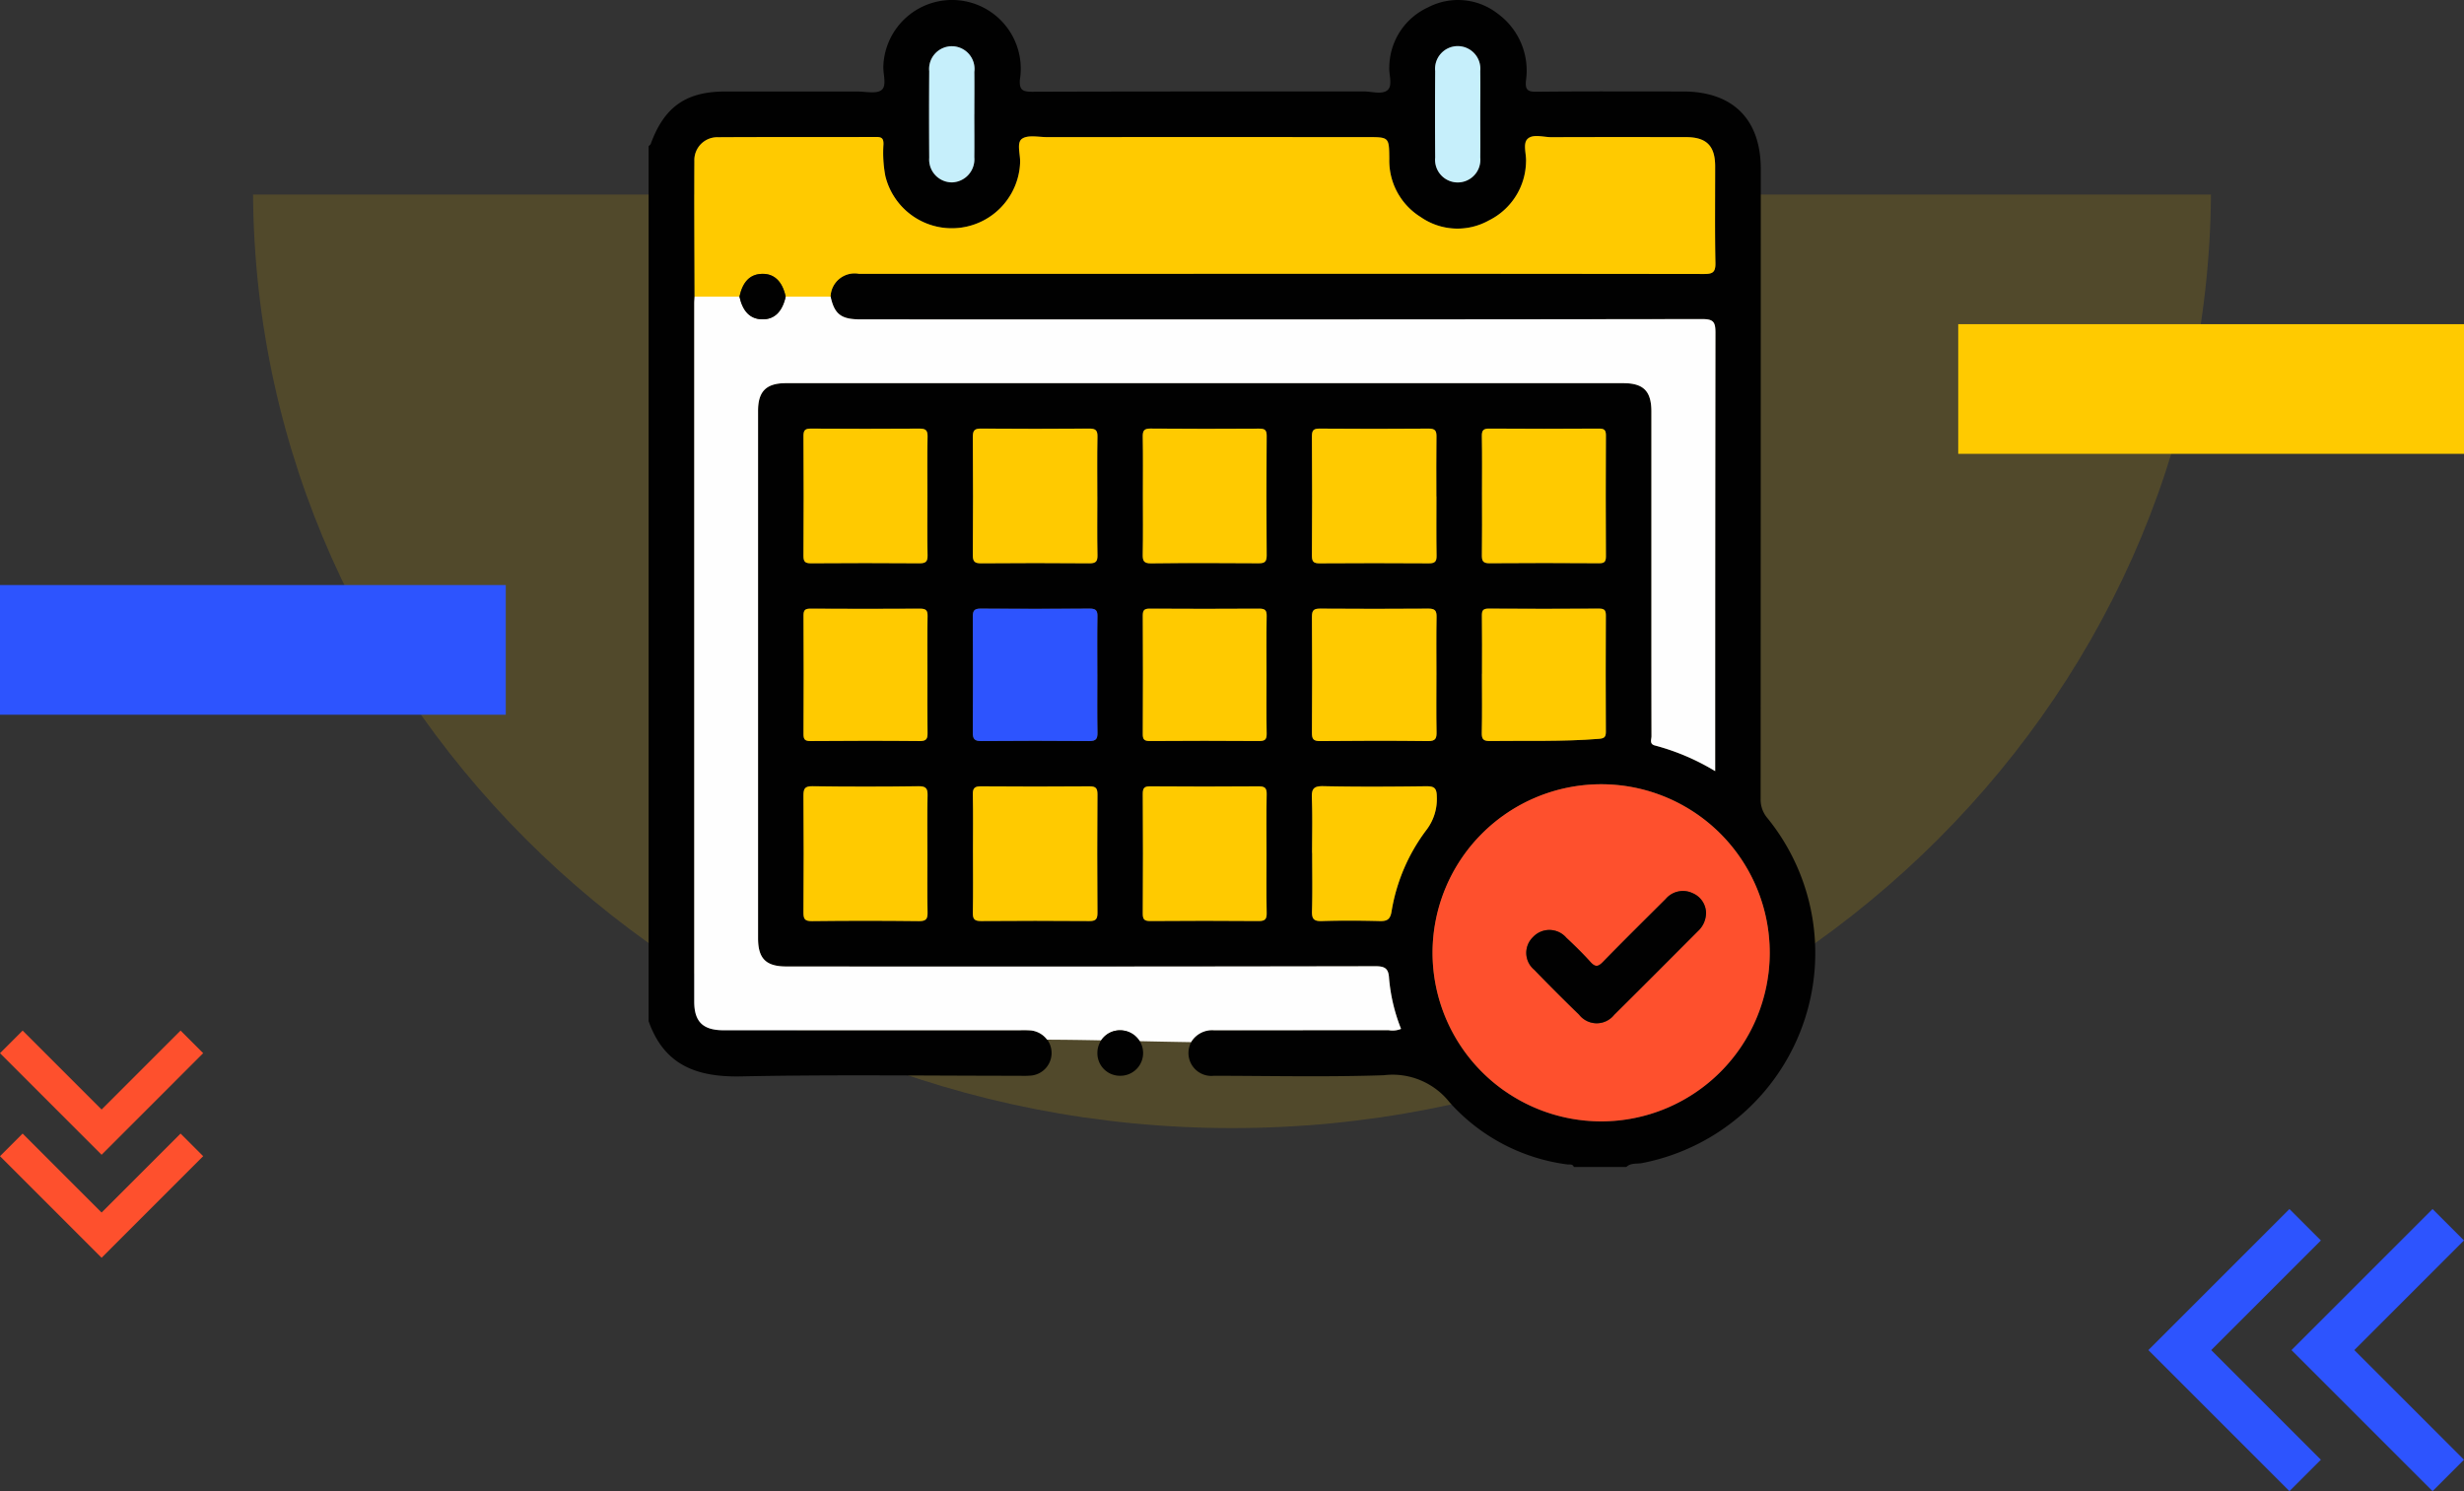 <svg xmlns="http://www.w3.org/2000/svg" xmlns:xlink="http://www.w3.org/1999/xlink" width="190" height="115" viewBox="0 0 190 115">
  <rect x="0" y="0" width="190" height="115" fill="#333333" stroke="none"/>
  <defs>
    <clipPath id="clip-path">
      <rect id="Rectángulo_36876" data-name="Rectángulo 36876" width="89.968" height="90" fill="none"/>
    </clipPath>
  </defs>
  <g id="Grupo_118333" data-name="Grupo 118333" transform="translate(-390 -1974)">
    <g id="Grupo_118196" data-name="Grupo 118196" transform="translate(210 1104)">
      <path id="Trazado_178448" data-name="Trazado 178448" d="M791.013-1163H941.987c-.282-39.809-33.964-72-75.487-72S791.295-1202.809,791.013-1163Z" transform="translate(1141.5 -278) rotate(180)" fill="#ffca00" opacity="0.15"/>
      <g id="Grupo_117240" data-name="Grupo 117240" transform="translate(370 985) rotate(180)">
        <path id="Trazado_100600" data-name="Trazado 100600" d="M713.6-210.305l2.423-2.423,8.456,8.456,2.423,2.423-2.423,2.423-8.456,8.456-2.423-2.423,8.456-8.456Z" transform="translate(-702.564 212.728)" fill="#2d54fe"/>
        <path id="Trazado_100601" data-name="Trazado 100601" d="M776.91-201.849l-8.456-8.456,2.423-2.423,8.456,8.456,2.423,2.423-2.423,2.423-8.456,8.456-2.423-2.423Z" transform="translate(-768.453 212.728)" fill="#2d54fe"/>
      </g>
      <g id="Grupo_117241" data-name="Grupo 117241" transform="translate(195.667 949.479) rotate(90)">
        <path id="Trazado_100600-2" data-name="Trazado 100600" d="M0,13.922l1.744,1.744L7.833,9.578,9.578,7.833,7.833,6.089,1.744,0,0,1.744,6.089,7.833Z" transform="translate(7.944)" fill="#fe502d"/>
        <path id="Trazado_100601-2" data-name="Trazado 100601" d="M6.089,7.833,0,13.922l1.744,1.744L7.833,9.578,9.578,7.833,7.833,6.089,1.744,0,0,1.744Z" fill="#fe502d"/>
      </g>
      <rect id="Rectángulo_36648" data-name="Rectángulo 36648" width="39" height="10" transform="translate(370 905) rotate(180)" fill="#ffca00"/>
      <rect id="Rectángulo_36650" data-name="Rectángulo 36650" width="39" height="10" transform="translate(219 925.12) rotate(180)" fill="#2d54fe"/>
    </g>
    <g id="Grupo_118226" data-name="Grupo 118226" transform="translate(440.016 1974)">
      <g id="Grupo_118225" data-name="Grupo 118225" clip-path="url(#clip-path)">
        <path id="Trazado_180142" data-name="Trazado 180142" d="M75.389,90H71.347c-.1-.265-.344-.169-.527-.2a14.707,14.707,0,0,1-9.05-4.777,5.6,5.6,0,0,0-5.082-2.1c-4.358.148-8.725.049-13.089.042a1.767,1.767,0,1,1,.009-3.509c4.481-.008,8.962,0,13.442-.008a1.72,1.72,0,0,0,.966-.1,13.691,13.691,0,0,1-.926-3.907c-.039-.736-.3-.928-1.051-.926q-22.711.041-45.422.019c-1.573,0-2.183-.609-2.183-2.178q0-20.338,0-40.676c0-1.5.635-2.13,2.141-2.13q32.287,0,64.575,0c1.562,0,2.169.614,2.169,2.191q0,7.995,0,15.989c0,3.016,0,6.033.008,9.049,0,.248-.183.6.27.715a17.764,17.764,0,0,1,4.642,1.974v-1.05q0-16.385.021-32.769c0-.83-.166-1.043-1.025-1.042q-32.463.043-64.926.022c-1.469,0-1.983-.4-2.279-1.753a1.851,1.851,0,0,1,2.185-1.76q11.549,0,23.1,0,21.034,0,42.068.014c.662,0,.891-.13.876-.846-.049-2.487-.016-4.976-.02-7.465,0-1.574-.672-2.243-2.246-2.245-3.454,0-6.909-.008-10.363.005-.634,0-1.438-.274-1.857.13-.384.371-.082,1.167-.12,1.774A5.14,5.14,0,0,1,64.789,17a4.962,4.962,0,0,1-5.253-.26,5.125,5.125,0,0,1-2.423-4.509c-.017-1.659-.017-1.659-1.7-1.659q-12.339,0-24.679,0c-.666,0-1.506-.192-1.95.134-.426.313-.112,1.2-.141,1.835a5.271,5.271,0,0,1-10.393,1.018,9.624,9.624,0,0,1-.142-2.445c0-.412-.111-.554-.54-.552-4.069.015-8.139,0-12.208.02a1.771,1.771,0,0,0-1.835,1.843c-.017,3.483.008,6.966.016,10.449-.009.175-.027.35-.027.525q0,26.919,0,53.839c0,1.561.674,2.215,2.272,2.215q11.418,0,22.836,0a7.43,7.43,0,0,1,.877.016,1.749,1.749,0,0,1,.031,3.477,6.614,6.614,0,0,1-.877.02c-7.173,0-14.348-.1-21.518.047-3.416.072-5.942-.855-7.137-4.264V11.274c.056-.058.14-.107.165-.177,1.042-2.856,2.721-4.039,5.743-4.04q5.1,0,10.192,0c.638,0,1.467.2,1.863-.116.422-.34.113-1.2.138-1.837A5.3,5.3,0,1,1,28.629,6.135c-.054.784.182.943.943.941,8.522-.031,17.045-.017,25.567-.025.635,0,1.442.271,1.859-.119.383-.358.079-1.163.116-1.77a5.118,5.118,0,0,1,3-4.6,4.981,4.981,0,0,1,5.384.51A5.434,5.434,0,0,1,67.647,6.25c-.047.633.1.833.788.825,3.778-.04,7.556-.019,11.334-.019,3.835,0,5.988,2.146,5.988,5.968q0,24.292-.011,48.584a2.2,2.2,0,0,0,.53,1.492A16.507,16.507,0,0,1,76.6,89.7c-.4.079-.867-.036-1.207.3M60.452,73.482a13,13,0,1,0,13.023-13,13.025,13.025,0,0,0-13.023,13M34.6,38.332c0-1.55-.02-3.1.012-4.648.01-.5-.149-.634-.639-.63q-4.166.032-8.333,0c-.5,0-.64.143-.637.639q.031,4.561,0,9.122c0,.508.156.634.646.63q4.166-.033,8.333,0c.5,0,.641-.143.631-.639-.031-1.491-.011-2.982-.011-4.473m26.148-.047c0-1.52-.013-3.041.008-4.561.006-.453-.056-.678-.6-.673-2.807.027-5.614.023-8.421,0-.47,0-.585.144-.582.6q.028,4.6,0,9.21c0,.474.15.584.6.581q4.21-.027,8.421,0c.465,0,.6-.141.589-.6-.025-1.52-.01-3.041-.009-4.561M25.011,65.748c0,1.55.019,3.1-.011,4.649-.01.5.142.64.64.636q4.166-.034,8.333,0c.493,0,.64-.132.636-.632q-.033-4.561,0-9.122c0-.5-.132-.641-.633-.637q-4.166.035-8.333,0c-.493,0-.654.127-.644.633.031,1.49.011,2.982.011,4.473M34.6,52.019c0-1.492-.015-2.985.009-4.477.007-.452-.118-.608-.588-.605q-4.214.029-8.428,0c-.469,0-.593.159-.591.608q.024,4.477,0,8.954c0,.487.132.654.639.65q4.17-.033,8.34,0c.513,0,.639-.168.631-.653-.027-1.492-.01-2.985-.01-4.477m26.148.038c0-1.491-.017-2.983.01-4.473.009-.481-.112-.654-.626-.65q-4.166.036-8.333,0c-.476,0-.654.1-.65.619q.037,4.473,0,8.946c0,.479.1.655.619.65,2.777-.025,5.555-.03,8.333,0,.583.007.666-.209.656-.711-.029-1.461-.01-2.923-.01-4.385M21.5,38.251c0-1.523-.021-3.046.012-4.568.011-.5-.143-.633-.635-.629q-4.172.033-8.345,0c-.452,0-.592.112-.589.579q.031,4.611,0,9.223c0,.459.123.588.584.585q4.172-.031,8.345,0c.485,0,.651-.114.64-.624-.034-1.522-.012-3.045-.012-4.568m16.616-.068c0,1.522.019,3.044-.011,4.565-.01.5.07.708.651.7,2.75-.035,5.5-.025,8.252-.006.463,0,.658-.076.653-.606q-.039-4.608,0-9.217c0-.5-.186-.563-.609-.561-2.78.015-5.56.022-8.339-.005-.531-.005-.615.187-.607.654.027,1.492.01,2.984.01,4.477m26.148.026c0,1.523.014,3.045-.009,4.568-.007.45.045.674.595.669,2.811-.028,5.622-.022,8.433,0,.425,0,.539-.122.537-.541q-.025-4.656,0-9.311c0-.43-.132-.535-.545-.532q-4.216.025-8.433,0c-.459,0-.6.123-.588.586.028,1.522.01,3.045.01,4.568M21.5,65.858c0-1.493-.023-2.987.012-4.48.012-.546-.1-.748-.7-.74q-4.084.054-8.169,0c-.614-.009-.7.208-.7.743q.035,4.48,0,8.96c0,.508.076.7.654.7q4.128-.052,8.257,0c.573.007.669-.187.658-.7-.031-1.493-.011-2.986-.011-4.48m26.148-.022c0-1.521-.02-3.043.012-4.564.011-.5-.137-.633-.631-.629q-4.17.034-8.339,0c-.464,0-.587.127-.584.587q.03,4.608,0,9.217c0,.463.125.588.586.585q4.17-.032,8.339,0c.5,0,.639-.136.629-.631-.031-1.521-.011-3.043-.011-4.565M21.5,52.091c0-1.523-.017-3.046.011-4.568.008-.463-.13-.589-.588-.586q-4.216.03-8.433,0c-.413,0-.548.1-.545.533q.027,4.568,0,9.136c0,.419.112.544.537.541,2.811-.018,5.622-.024,8.433,0,.549.006.6-.219.594-.669-.023-1.464-.009-2.928-.009-4.392m26.148,0c0-1.521-.018-3.043.011-4.564.009-.462-.122-.589-.585-.586q-4.214.032-8.427,0c-.421,0-.542.118-.54.54q.025,4.564,0,9.129c0,.421.118.543.539.54q4.213-.026,8.427,0c.462,0,.595-.123.586-.585-.029-1.492-.011-2.984-.011-4.477m16.615-.123c0,1.52.021,3.04-.012,4.559-.011.5.145.633.635.626,2.8-.038,5.607.06,8.408-.169.426-.035.526-.152.524-.558q-.023-4.471,0-8.942c0-.414-.106-.545-.533-.543q-4.252.027-8.5,0c-.447,0-.531.155-.526.556.02,1.49.008,2.981.008,4.471m-13.1,13.812c0,1.492.029,2.985-.014,4.475-.017.6.115.808.756.787,1.49-.051,2.984-.041,4.475,0,.566.014.806-.134.9-.727a14.243,14.243,0,0,1,2.692-6.3,3.922,3.922,0,0,0,.8-2.575c-.005-.7-.233-.8-.853-.795-2.632.033-5.266.049-7.9-.007-.774-.016-.907.239-.88.933.054,1.4.016,2.808.016,4.212M25.115,8.793c0-1.084.009-2.167,0-3.251A1.752,1.752,0,1,0,21.633,5.5q-.02,3.338,0,6.677a1.762,1.762,0,0,0,1.757,1.893,1.783,1.783,0,0,0,1.72-1.934c.015-1.112,0-2.225,0-3.338M64.128,8.9c0-1.142.013-2.284,0-3.426a1.747,1.747,0,1,0-3.477,0q-.022,3.338,0,6.677a1.747,1.747,0,1,0,3.477,0c.017-1.083,0-2.167,0-3.25" transform="translate(0 0)" fill="#010101"/>
        <path id="Trazado_180143" data-name="Trazado 180143" d="M93.715,100.178c0-.83-.166-1.043-1.025-1.042q-32.463.043-64.926.022c-1.469,0-1.983-.4-2.279-1.753H22.02c-.264,1.18-.883,1.773-1.826,1.749-.913-.023-1.482-.6-1.739-1.749H14.994c-.009.175-.027.35-.027.525q0,26.92,0,53.839c0,1.561.674,2.215,2.272,2.215q11.418,0,22.836,0a7.431,7.431,0,0,1,.878.016,1.8,1.8,0,0,1,1.221.709q2.087.01,4.174.054a1.727,1.727,0,0,1,1.424-.776,1.792,1.792,0,0,1,1.508.837q2,.044,4,.076a1.9,1.9,0,0,1,1.784-.915c4.481-.008,8.962,0,13.442-.008a1.722,1.722,0,0,0,.966-.1,13.694,13.694,0,0,1-.926-3.907c-.039-.736-.3-.928-1.051-.926q-22.711.041-45.422.019c-1.573,0-2.183-.608-2.183-2.178q0-20.338,0-40.676c0-1.5.635-2.13,2.141-2.13q32.287,0,64.575,0c1.562,0,2.169.614,2.169,2.19q0,7.995,0,15.989c0,3.016,0,6.033.008,9.049,0,.248-.183.6.27.715A17.755,17.755,0,0,1,93.694,134v-1.05q0-16.385.021-32.769" transform="translate(-11.451 -74.528)" fill="#fefefe"/>
        <path id="Trazado_180144" data-name="Trazado 180144" d="M18.476,57.047H15.015c-.008-3.483-.033-6.966-.016-10.449a1.771,1.771,0,0,1,1.835-1.843c4.069-.024,8.138-.005,12.208-.02.429,0,.544.141.54.552a9.636,9.636,0,0,0,.142,2.446,5.271,5.271,0,0,0,10.393-1.018c.028-.634-.286-1.522.14-1.835.444-.326,1.283-.133,1.95-.134q12.339-.007,24.679,0c1.682,0,1.682,0,1.7,1.659a5.125,5.125,0,0,0,2.423,4.509,4.961,4.961,0,0,0,5.253.26,5.14,5.14,0,0,0,2.866-4.517c.039-.607-.264-1.4.12-1.774.419-.4,1.222-.128,1.856-.131,3.454-.014,6.909-.009,10.363-.005,1.574,0,2.243.671,2.246,2.244,0,2.488-.029,4.977.02,7.465.014.717-.215.847-.877.847q-21.034-.028-42.068-.014-11.549,0-23.1,0a1.851,1.851,0,0,0-2.185,1.76H22.041c-.261-1.182-.883-1.78-1.827-1.756-.916.024-1.485.6-1.738,1.756" transform="translate(-11.472 -34.172)" fill="#ffca00"/>
        <path id="Trazado_180145" data-name="Trazado 180145" d="M257.4,270.521a13,13,0,1,1,13.026,13,13.021,13.021,0,0,1-13.026-13m21.086-3.079a1.684,1.684,0,0,0-1.032-1.517,1.74,1.74,0,0,0-2.079.447c-1.616,1.614-3.244,3.217-4.837,4.853-.379.389-.6.409-.969,0-.586-.652-1.218-1.266-1.859-1.867a1.727,1.727,0,0,0-2.575-.041,1.691,1.691,0,0,0,.093,2.505q1.712,1.766,3.477,3.479a1.719,1.719,0,0,0,2.7,0c2.167-2.14,4.31-4.3,6.463-6.457a1.921,1.921,0,0,0,.617-1.4" transform="translate(-196.953 -197.038)" fill="#fe502d"/>
        <path id="Trazado_180146" data-name="Trazado 180146" d="M116.048,146.018c0,1.491-.02,2.983.011,4.473.011.5-.127.643-.631.639q-4.166-.036-8.333,0c-.489,0-.65-.121-.646-.63q.033-4.561,0-9.122c0-.5.136-.643.637-.639q4.166.034,8.333,0c.49,0,.649.126.639.63-.031,1.549-.012,3.1-.012,4.648" transform="translate(-81.45 -107.686)" fill="#ffca00"/>
        <path id="Trazado_180147" data-name="Trazado 180147" d="M227.387,145.966c0,1.52-.016,3.041.01,4.561.008.456-.124.6-.589.6q-4.21-.029-8.421,0c-.448,0-.6-.107-.6-.581q.031-4.6,0-9.21c0-.454.112-.6.582-.6,2.807.021,5.614.025,8.42,0,.547-.005.609.22.6.672-.022,1.52-.008,3.041-.008,4.561" transform="translate(-166.641 -107.681)" fill="#ffca00"/>
        <path id="Trazado_180148" data-name="Trazado 180148" d="M106.459,263.318c0-1.491.02-2.983-.011-4.473-.011-.506.151-.636.644-.632q4.166.033,8.333,0c.5,0,.637.138.633.636q-.034,4.561,0,9.122c0,.5-.143.636-.636.632q-4.166-.033-8.333,0c-.5,0-.649-.136-.64-.636.03-1.549.011-3.1.011-4.649" transform="translate(-81.448 -197.57)" fill="#ffca00"/>
        <path id="Trazado_180149" data-name="Trazado 180149" d="M116.044,204.941c0,1.492-.017,2.985.01,4.477.009.485-.117.658-.631.653q-4.17-.035-8.34,0c-.507,0-.642-.163-.639-.65q.027-4.477,0-8.954c0-.449.122-.611.591-.608q4.214.028,8.428,0c.47,0,.6.154.588.605-.024,1.492-.009,2.984-.009,4.477" transform="translate(-81.446 -152.921)" fill="#2d54fe"/>
        <path id="Trazado_180150" data-name="Trazado 180150" d="M227.383,204.971c0,1.462-.019,2.924.01,4.385.01.5-.073.718-.656.711-2.777-.033-5.555-.028-8.333,0-.519,0-.622-.171-.619-.65q.03-4.473,0-8.946c0-.519.174-.622.65-.619q4.166.03,8.333,0c.514,0,.635.169.626.65-.027,1.491-.01,2.982-.01,4.473" transform="translate(-166.637 -152.914)" fill="#ffca00"/>
        <path id="Trazado_180151" data-name="Trazado 180151" d="M60.394,145.941c0,1.523-.022,3.046.012,4.568.012.51-.155.628-.64.624q-4.172-.032-8.345,0c-.461,0-.587-.126-.584-.585q.03-4.612,0-9.224c0-.468.137-.582.589-.579q4.172.029,8.345,0c.492,0,.646.125.635.629-.033,1.522-.012,3.045-.012,4.568" transform="translate(-38.898 -107.69)" fill="#ffca00"/>
        <path id="Trazado_180152" data-name="Trazado 180152" d="M162.244,145.866c0-1.492.017-2.985-.01-4.477-.008-.467.075-.659.607-.654,2.78.027,5.56.02,8.339.005.422,0,.613.063.609.561q-.037,4.608,0,9.217c0,.53-.19.609-.653.606-2.75-.019-5.5-.028-8.252.006-.581.007-.661-.2-.651-.7.03-1.521.011-3.043.011-4.564" transform="translate(-124.132 -107.683)" fill="#ffca00"/>
        <path id="Trazado_180153" data-name="Trazado 180153" d="M273.585,145.9c0-1.523.017-3.046-.01-4.568-.009-.463.129-.589.588-.586q4.216.03,8.433,0c.413,0,.548.1.545.533q-.026,4.655,0,9.311c0,.419-.112.544-.537.541-2.811-.018-5.622-.025-8.433,0-.549.006-.6-.219-.594-.669.023-1.522.009-3.045.009-4.568" transform="translate(-209.325 -107.693)" fill="#ffca00"/>
        <path id="Trazado_180154" data-name="Trazado 180154" d="M60.393,263.414c0,1.493-.02,2.987.011,4.48.011.511-.085.7-.658.7q-4.128-.05-8.257,0c-.578.007-.658-.189-.654-.7q.034-4.48,0-8.96c0-.535.081-.752.7-.743q4.084.057,8.169,0c.6-.008.717.195.7.741-.034,1.492-.012,2.986-.012,4.48" transform="translate(-38.897 -197.556)" fill="#ffca00"/>
        <path id="Trazado_180155" data-name="Trazado 180155" d="M171.781,263.41c0,1.522-.02,3.043.012,4.564.01.5-.132.635-.629.632q-4.17-.035-8.339,0c-.461,0-.589-.122-.586-.585q.03-4.608,0-9.217c0-.46.12-.59.584-.587q4.17.032,8.339,0c.495,0,.642.131.631.629-.032,1.521-.012,3.043-.012,4.564" transform="translate(-124.136 -197.574)" fill="#ffca00"/>
        <path id="Trazado_180156" data-name="Trazado 180156" d="M60.4,205.011c0,1.464-.014,2.928.009,4.392.007.45-.045.675-.594.669-2.811-.028-5.622-.022-8.433,0-.425,0-.539-.122-.537-.541q.025-4.568,0-9.136c0-.43.132-.535.545-.532q4.217.025,8.433,0c.459,0,.6.123.588.586-.028,1.522-.01,3.045-.01,4.567" transform="translate(-38.902 -152.921)" fill="#ffca00"/>
        <path id="Trazado_180157" data-name="Trazado 180157" d="M171.785,205.007c0,1.492-.018,2.985.011,4.477.009.462-.124.589-.586.585q-4.213-.032-8.427,0c-.422,0-.542-.12-.539-.54q.025-4.564,0-9.129c0-.422.119-.542.54-.54q4.214.026,8.427,0c.463,0,.594.124.585.586-.028,1.521-.011,3.043-.011,4.564" transform="translate(-124.14 -152.92)" fill="#ffca00"/>
        <path id="Trazado_180158" data-name="Trazado 180158" d="M273.579,204.884c0-1.49.012-2.981-.008-4.471-.005-.4.078-.559.526-.556q4.252.031,8.5,0c.427,0,.535.128.533.542q-.025,4.471,0,8.942c0,.405-.1.523-.524.558-2.8.229-5.605.131-8.408.169-.49.007-.646-.122-.635-.626.033-1.519.012-3.039.012-4.558" transform="translate(-209.319 -152.92)" fill="#ffca00"/>
        <path id="Trazado_180159" data-name="Trazado 180159" d="M217.772,263.311c0-1.4.038-2.81-.016-4.212-.027-.694.106-.949.88-.933,2.632.056,5.266.04,7.9.007.62-.008.848.1.853.794a3.921,3.921,0,0,1-.8,2.575,14.24,14.24,0,0,0-2.692,6.3c-.1.593-.338.741-.9.727-1.491-.038-2.985-.047-4.475,0-.64.022-.773-.19-.756-.786.043-1.491.014-2.983.014-4.475" transform="translate(-166.613 -197.535)" fill="#ffca00"/>
        <path id="Trazado_180160" data-name="Trazado 180160" d="M95.561,20.4c0,1.113.012,2.226,0,3.338a1.783,1.783,0,0,1-1.72,1.934,1.761,1.761,0,0,1-1.758-1.893q-.025-3.338,0-6.677a1.752,1.752,0,1,1,3.48.047c.012,1.083,0,2.167,0,3.25" transform="translate(-70.446 -11.606)" fill="#c6effb"/>
        <path id="Trazado_180161" data-name="Trazado 180161" d="M261.677,20.509c0,1.083.013,2.167,0,3.25a1.747,1.747,0,1,1-3.477,0q-.023-3.338,0-6.677a1.747,1.747,0,1,1,3.477,0c.017,1.142,0,2.284,0,3.426" transform="translate(-197.549 -11.607)" fill="#c6effb"/>
        <path id="Trazado_180162" data-name="Trazado 180162" d="M147.344,340.072a1.738,1.738,0,0,1,1.716-1.731,1.753,1.753,0,1,1,.043,3.505,1.738,1.738,0,0,1-1.759-1.775" transform="translate(-112.74 -258.881)" fill="#010101"/>
        <path id="Trazado_180163" data-name="Trazado 180163" d="M29.823,91.683c.253-1.157.822-1.732,1.738-1.756.944-.024,1.566.573,1.827,1.756-.264,1.18-.883,1.773-1.826,1.749-.913-.023-1.482-.6-1.739-1.749" transform="translate(-22.819 -68.807)" fill="#010101"/>
        <path id="Trazado_180164" data-name="Trazado 180164" d="M302.026,294.267a1.921,1.921,0,0,1-.617,1.4c-2.153,2.154-4.3,4.317-6.463,6.457a1.719,1.719,0,0,1-2.7,0q-1.763-1.714-3.477-3.479a1.691,1.691,0,0,1-.093-2.505,1.727,1.727,0,0,1,2.575.041c.641.6,1.272,1.214,1.859,1.867.368.409.59.389.969,0,1.593-1.636,3.221-3.239,4.837-4.853a1.74,1.74,0,0,1,2.079-.447,1.684,1.684,0,0,1,1.032,1.517" transform="translate(-220.488 -223.865)" fill="#010101"/>
      </g>
    </g>
  </g>
</svg>
